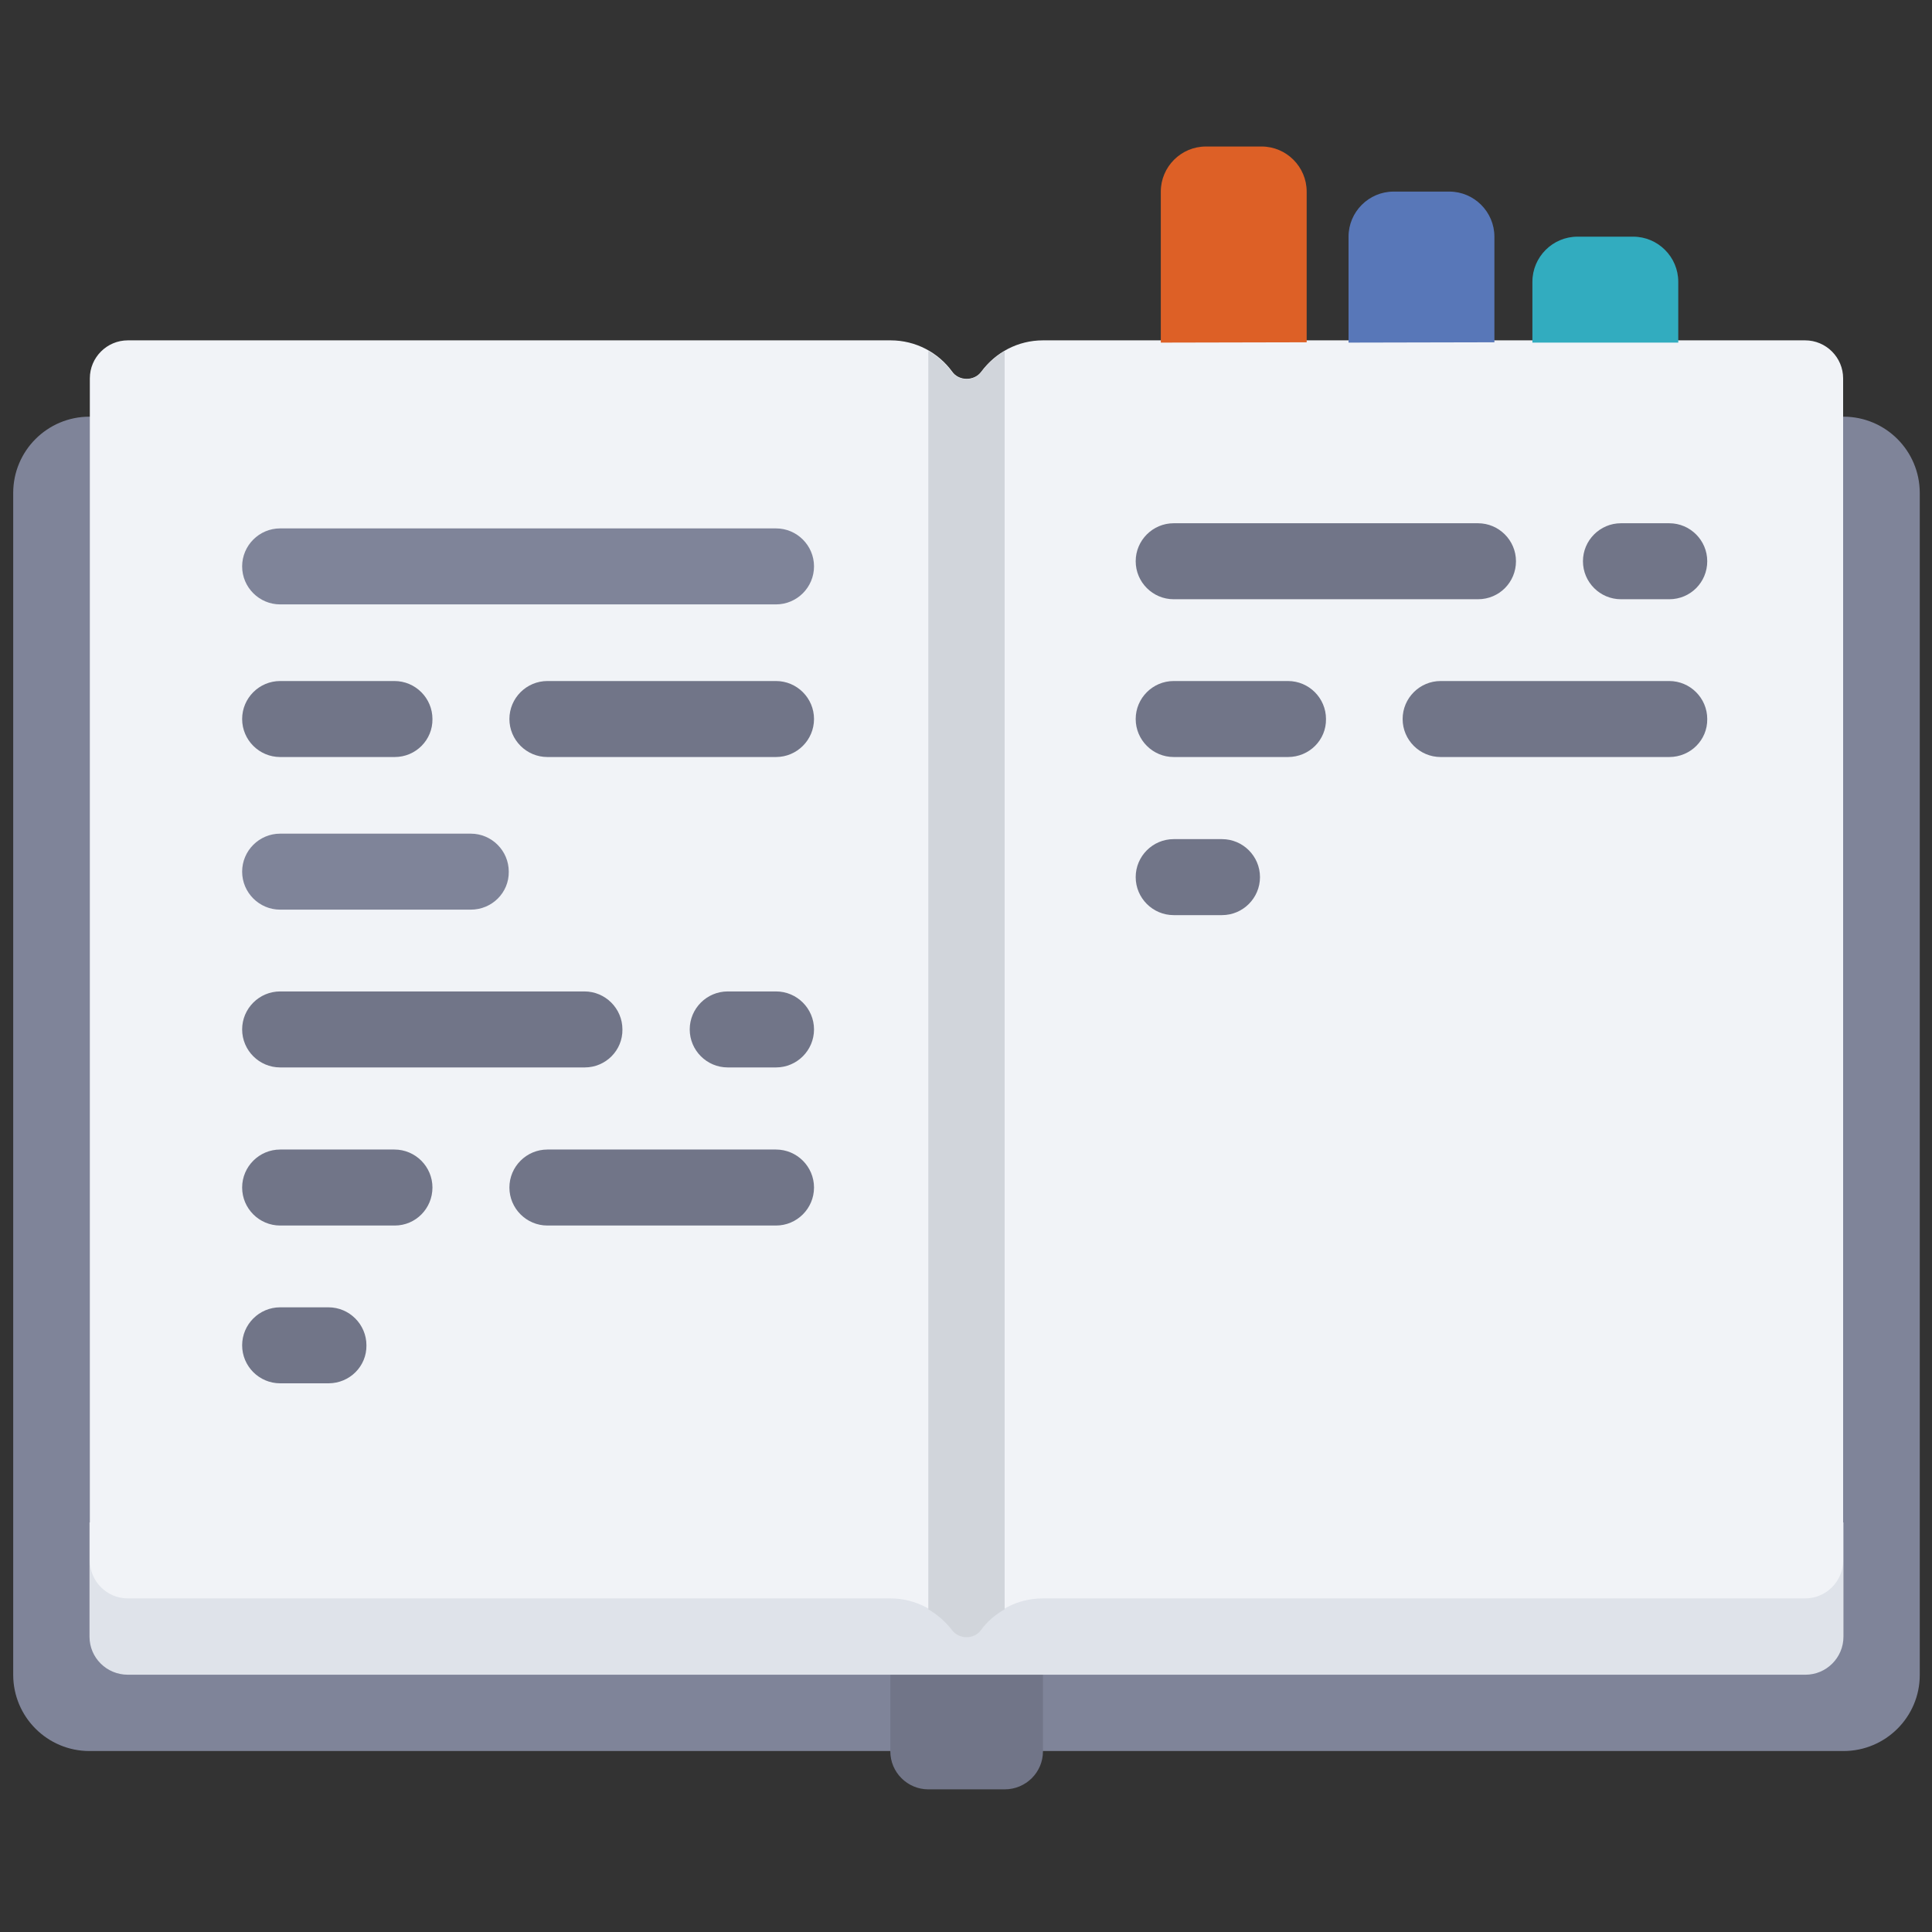 <svg xmlns="http://www.w3.org/2000/svg" xmlns:xlink="http://www.w3.org/1999/xlink" id="Layer_1" x="0" y="0" version="1.1" viewBox="0 0 600 600" style="enable-background:new 0 0 600 600" xml:space="preserve"><rect x="0" y="0" width="600" height="600" fill="#333333" stroke="none"/><style type="text/css">.st0{fill:#7f8499}.st1{fill:#717588}.st2{fill:#dfe3ea}.st3{fill:#f1f3f7}.st4{fill:#d1d5db}.st5{fill:#5877b8}.st6{fill:#32acbf}.st7{fill:#dd6026}</style><path d="M572.5,543.8H27.8c-13.1,0-23.7-10.6-23.7-23.7V153.1c0-13.1,10.6-23.7,23.7-23.7h544.7	c13.1,0,23.7,10.6,23.7,23.7v367.1C596.2,533.2,585.6,543.8,572.5,543.8z" class="st0"/><g><path d="M312,555.7h-23.7c-6.5,0-11.8-5.3-11.8-11.8v-35.5h47.4v35.5C323.9,550.4,318.6,555.7,312,555.7z" class="st1"/></g><path d="M39.7,520.1h521c6.5,0,11.8-5.3,11.8-11.8v-35.5H27.8v35.5C27.8,514.8,33.1,520.1,39.7,520.1z" class="st2"/><path d="M323.9,105.7c-7.8,0-14.8,3.8-19.1,9.7c-2.2,3-7,3-9.1,0c-4.3-5.9-11.3-9.7-19.1-9.7H39.7	c-6.5,0-11.8,5.3-11.8,11.8v367.1c0,6.5,5.3,11.8,11.8,11.8h236.8c7.8,0,14.8,3.8,19.1,9.7c2.2,3,7,3,9.1,0	c4.3-5.9,11.3-9.7,19.1-9.7h236.8c6.5,0,11.8-5.3,11.8-11.8V117.5c0-6.5-5.3-11.8-11.8-11.8H323.9z" class="st3"/><g><path d="M312,109c-2.9,1.7-5.3,3.9-7.3,6.5c-2.2,3-6.9,3-9.1,0c-1.9-2.6-4.4-4.9-7.3-6.5v390.8 c2.8,1.6,5.3,3.8,7.3,6.4c2.2,3,7,3,9.1,0c1.9-2.6,4.4-4.8,7.3-6.4L312,109L312,109z" class="st4"/></g><path d="M241,187.7H87c-6.5,0-11.8-5.3-11.8-11.8c0-6.5,5.3-11.8,11.8-11.8H241c6.5,0,11.8,5.3,11.8,11.8	C252.8,182.4,247.5,187.7,241,187.7z" class="st0"/><g><path d="M241,235.1h-71c-6.5,0-11.8-5.3-11.8-11.8c0-6.5,5.3-11.8,11.8-11.8h71c6.5,0,11.8,5.3,11.8,11.8 C252.8,229.8,247.5,235.1,241,235.1z" class="st1"/><path d="M122.6,235.1H87c-6.5,0-11.8-5.3-11.8-11.8c0-6.5,5.3-11.8,11.8-11.8h35.5c6.5,0,11.8,5.3,11.8,11.8 C134.4,229.8,129.1,235.1,122.6,235.1z" class="st1"/></g><g><path d="M241,380.6h-71c-6.5,0-11.8-5.3-11.8-11.8c0-6.5,5.3-11.8,11.8-11.8h71c6.5,0,11.8,5.3,11.8,11.8 C252.8,375.3,247.5,380.6,241,380.6z" class="st1"/><path d="M122.6,380.6H87c-6.5,0-11.8-5.3-11.8-11.8c0-6.5,5.3-11.8,11.8-11.8h35.5c6.5,0,11.8,5.3,11.8,11.8 S129.1,380.6,122.6,380.6z" class="st1"/></g><path d="M146.2,282.5H87c-6.5,0-11.8-5.3-11.8-11.8c0-6.5,5.3-11.8,11.8-11.8h59.2c6.5,0,11.8,5.3,11.8,11.8	C158.1,277.2,152.8,282.5,146.2,282.5z" class="st0"/><g><path d="M241,331.5h-15c-6.5,0-11.8-5.3-11.8-11.8c0-6.5,5.3-11.8,11.8-11.8h15c6.5,0,11.8,5.3,11.8,11.8 C252.8,326.2,247.5,331.5,241,331.5z" class="st1"/><path d="M102,429.6H87c-6.5,0-11.8-5.3-11.8-11.8s5.3-11.8,11.8-11.8h15c6.5,0,11.8,5.3,11.8,11.8 C113.9,424.3,108.6,429.6,102,429.6z" class="st1"/><path d="M181.6,331.5H87c-6.5,0-11.8-5.3-11.8-11.8c0-6.5,5.3-11.8,11.8-11.8h94.5c6.5,0,11.8,5.3,11.8,11.8 C193.4,326.2,188.1,331.5,181.6,331.5z" class="st1"/></g><g><path d="M518.4,235.1h-71c-6.5,0-11.8-5.3-11.8-11.8c0-6.5,5.3-11.8,11.8-11.8h71c6.5,0,11.8,5.3,11.8,11.8 C530.3,229.8,525,235.1,518.4,235.1z" class="st1"/><path d="M400,235.1h-35.5c-6.5,0-11.8-5.3-11.8-11.8c0-6.5,5.3-11.8,11.8-11.8H400c6.5,0,11.8,5.3,11.8,11.8 C411.9,229.8,406.6,235.1,400,235.1z" class="st1"/></g><g><path d="M518.4,186.1h-15c-6.5,0-11.8-5.3-11.8-11.8c0-6.5,5.3-11.8,11.8-11.8h15c6.5,0,11.8,5.3,11.8,11.8 S525,186.1,518.4,186.1z" class="st1"/><path d="M379.5,284.2h-15c-6.5,0-11.8-5.3-11.8-11.8c0-6.5,5.3-11.8,11.8-11.8h15c6.5,0,11.8,5.3,11.8,11.8 C391.3,278.9,386,284.2,379.5,284.2z" class="st1"/><path d="M459,186.1h-94.5c-6.5,0-11.8-5.3-11.8-11.8c0-6.5,5.3-11.8,11.8-11.8H459c6.5,0,11.8,5.3,11.8,11.8 S465.6,186.1,459,186.1z" class="st1"/></g><path d="M418.8,106.4V73.5c0-7.7,6.3-14,14-14h17.3c7.7,0,14,6.3,14,14v32.8" class="st5"/><path d="M475.9,106.4V87.5c0-7.7,6.3-14,14-14h17.3c7.7,0,14,6.3,14,14v18.9" class="st6"/><path d="M360.5,106.4V59.5c0-7.7,6.3-14,14-14h17.3c7.7,0,14,6.3,14,14v46.8" class="st7"/></svg>